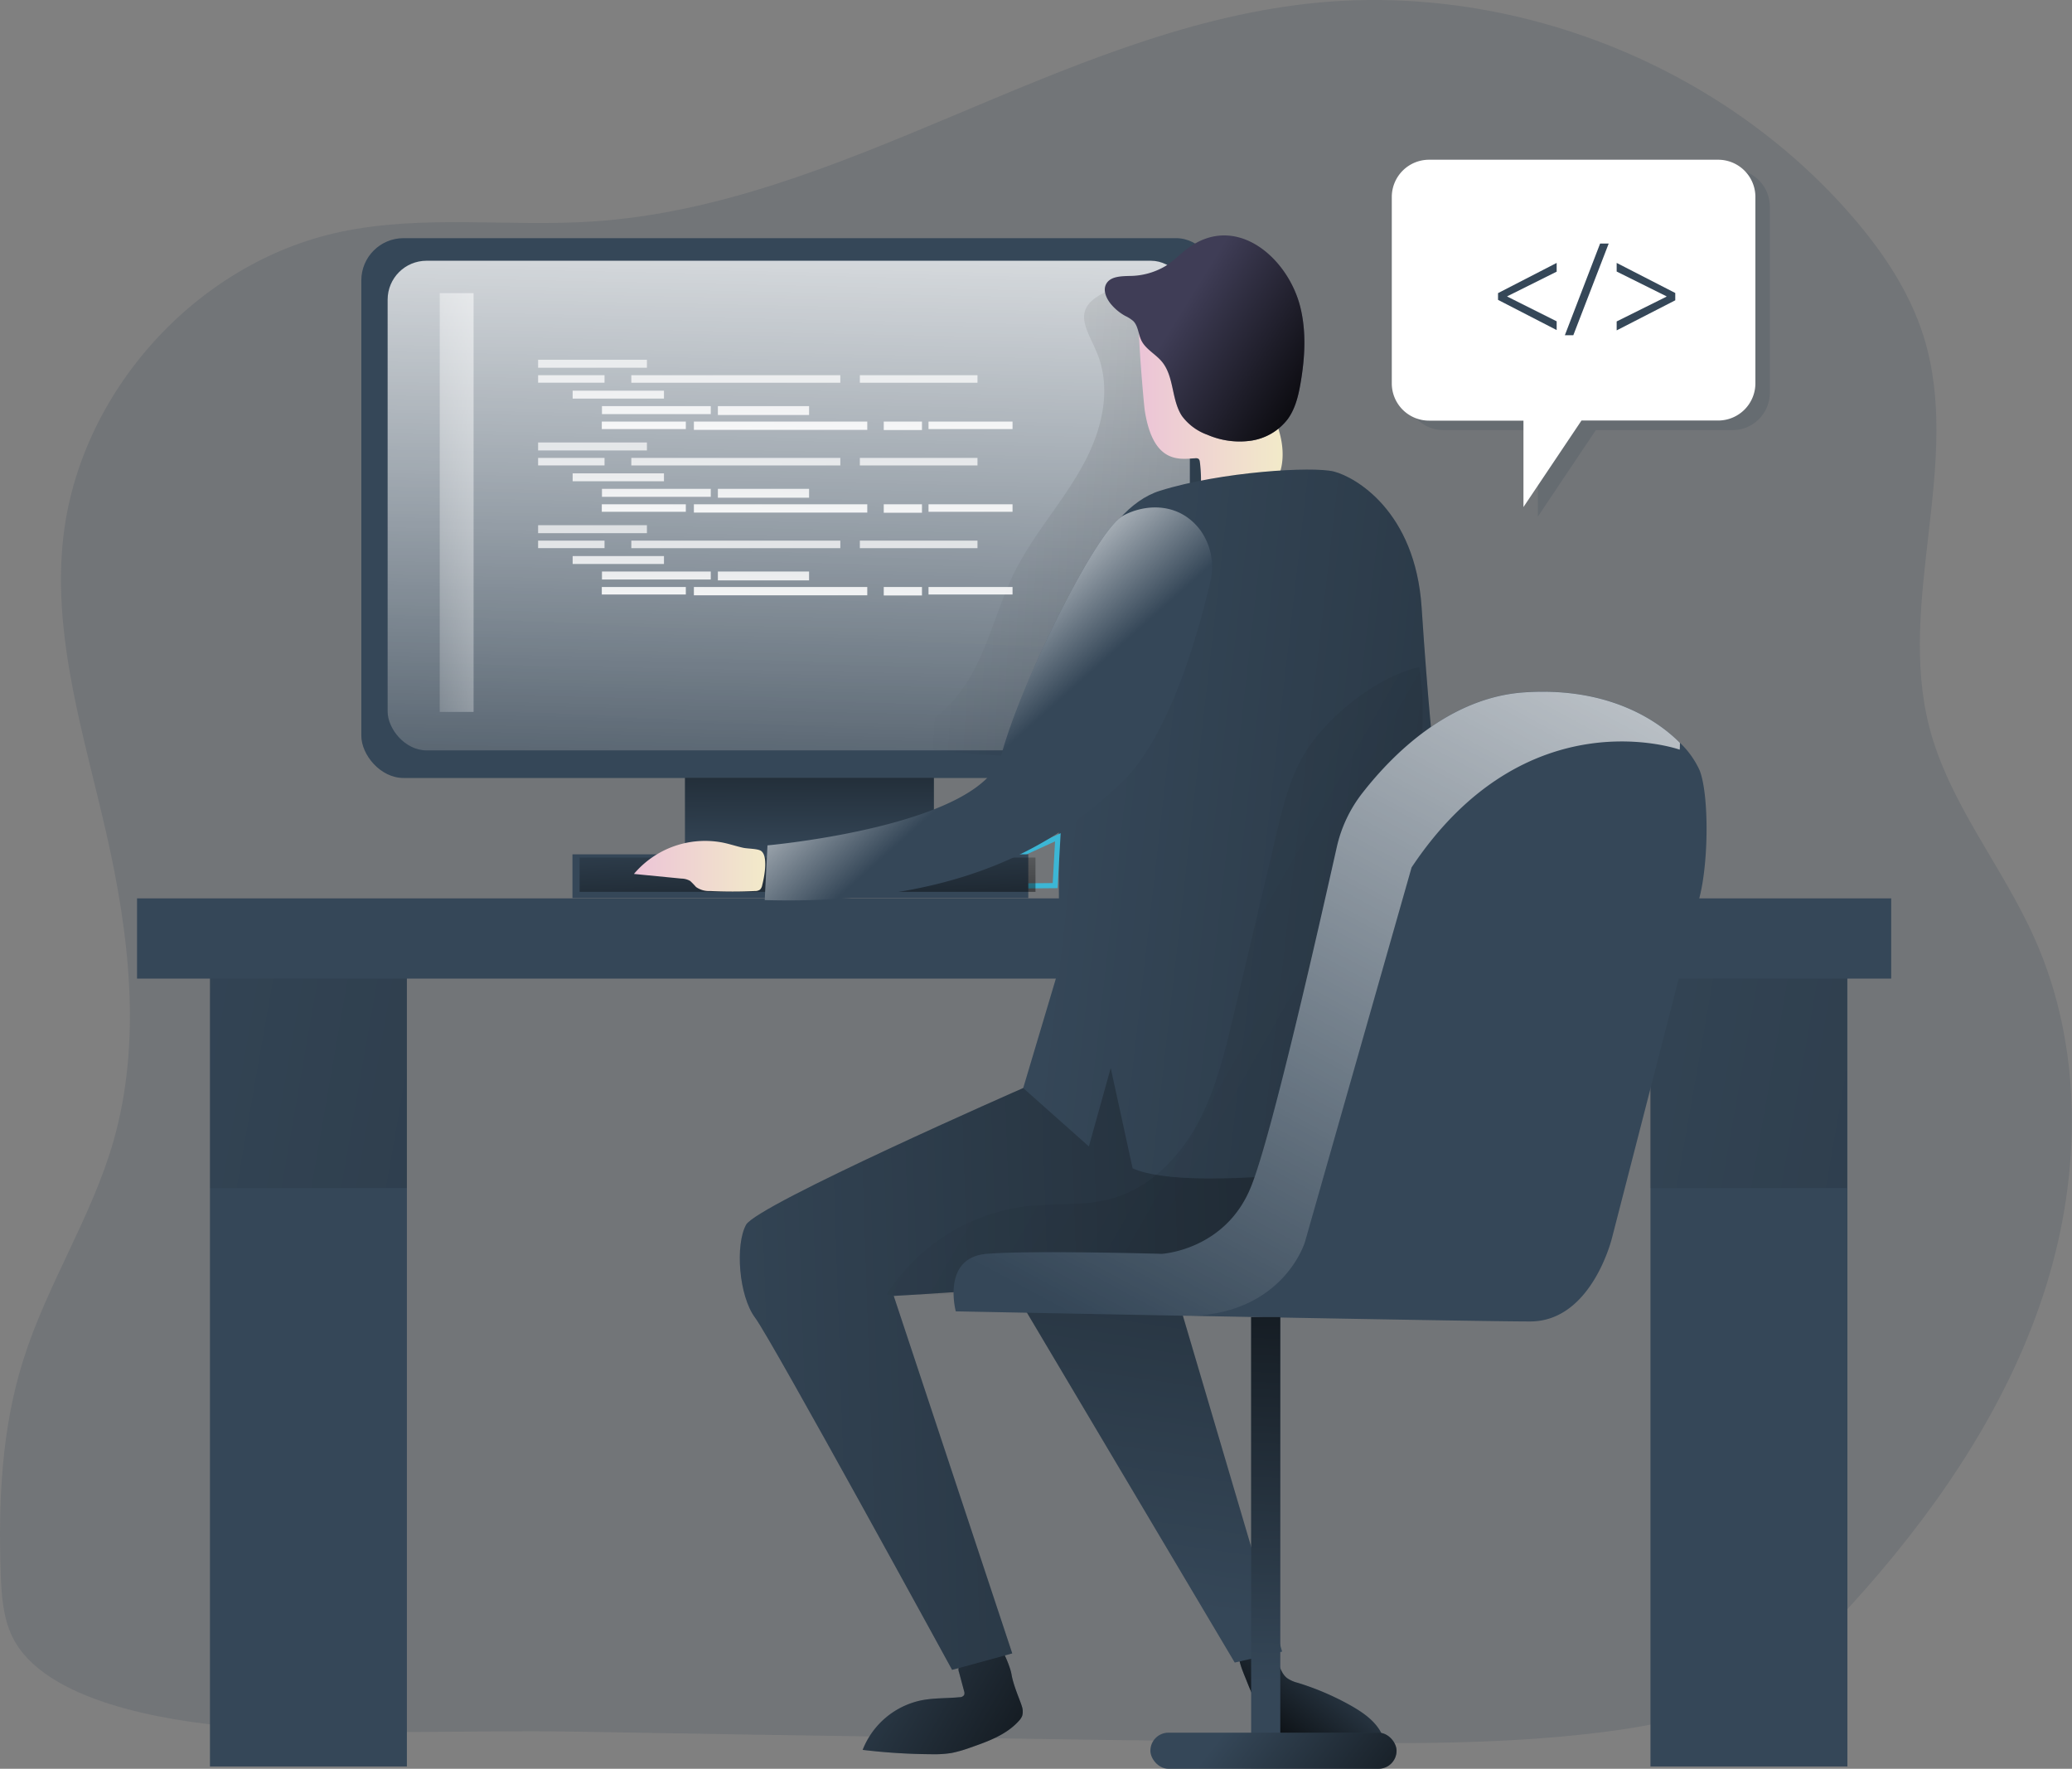 <svg id="Layer_1" data-name="Layer 1" xmlns="http://www.w3.org/2000/svg" xmlns:xlink="http://www.w3.org/1999/xlink" viewBox="0 0 516.62 440.93">
    <rect x="0" y="0" width="516.62" height="440.93" fill="#808080" stroke="none"/>
    <defs>
        <linearGradient id="linear-gradient" x1="208.35" y1="414.17" x2="284.25" y2="458.09" gradientUnits="userSpaceOnUse">
            <stop offset="0" stop-opacity="0" />
            <stop offset="0.99" />
        </linearGradient>
        <linearGradient id="linear-gradient-2" x1="338.11" y1="417.21" x2="314.51" y2="446.19" xlink:href="#linear-gradient" />
        <linearGradient id="linear-gradient-3" x1="4.67" y1="255.62" x2="934.59" y2="418.18" xlink:href="#linear-gradient" />
        <linearGradient id="linear-gradient-4" x1="363.7" y1="255.62" x2="1293.62" y2="418.18" xlink:href="#linear-gradient" />
        <linearGradient id="linear-gradient-5" x1="162.8" y1="342.71" x2="628.35" y2="327.18" xlink:href="#linear-gradient" />
        <linearGradient id="linear-gradient-6" x1="196.94" y1="120.64" x2="167.05" y2="703.93" xlink:href="#linear-gradient" />
        <linearGradient id="linear-gradient-7" x1="194.43" y1="234.15" x2="198.91" y2="17.21" gradientUnits="userSpaceOnUse">
            <stop offset="0" stop-color="#fff" stop-opacity="0" />
            <stop offset="0.99" stop-color="#fff" />
        </linearGradient>
        <linearGradient id="linear-gradient-8" x1="234.73" y1="134.15" x2="724.19" y2="164.03" xlink:href="#linear-gradient" />
        <linearGradient id="linear-gradient-9" x1="285.38" y1="108.45" x2="321.23" y2="108.45" gradientUnits="userSpaceOnUse">
            <stop offset="0" stop-color="#ecc4d7" />
            <stop offset="0.42" stop-color="#efd4d1" />
            <stop offset="1" stop-color="#f2eac9" />
        </linearGradient>
        <linearGradient id="linear-gradient-10" x1="267.46" y1="206.27" x2="754.23" y2="261.85" xlink:href="#linear-gradient" />
        <linearGradient id="linear-gradient-11" x1="250.42" y1="228.58" x2="691.47" y2="481.38" xlink:href="#linear-gradient" />
        <linearGradient id="linear-gradient-12" x1="281.79" y1="399.04" x2="328.41" y2="82.89" xlink:href="#linear-gradient" />
        <linearGradient id="linear-gradient-13" x1="284.68" y1="342.71" x2="431.1" y2="70.79" xlink:href="#linear-gradient-7" />
        <linearGradient id="linear-gradient-14" x1="314.25" y1="419.58" x2="320.23" y2="263.3" xlink:href="#linear-gradient" />
        <linearGradient id="linear-gradient-15" x1="307.65" y1="428.68" x2="364.72" y2="473.5" xlink:href="#linear-gradient" />
        <linearGradient id="linear-gradient-16" x1="201.84" y1="213.33" x2="201.64" y2="155.55" xlink:href="#linear-gradient" />
        <linearGradient id="linear-gradient-17" x1="200.86" y1="204.54" x2="202.54" y2="250.56" xlink:href="#linear-gradient" />
        <linearGradient id="linear-gradient-18" x1="296.1" y1="83.26" x2="335.54" y2="107.76" xlink:href="#linear-gradient" />
        <linearGradient id="linear-gradient-19" x1="253.09" y1="191.88" x2="223.8" y2="159.01" xlink:href="#linear-gradient-7" />
        <linearGradient id="linear-gradient-20" x1="159.49" y1="222.08" x2="192.23" y2="222.08" xlink:href="#linear-gradient-9" />
        <linearGradient id="linear-gradient-21" x1="87.94" y1="129.68" x2="161.75" y2="117.13" xlink:href="#linear-gradient-7" />
        <linearGradient id="linear-gradient-22" x1="148.76" y1="35.72" x2="147.27" y2="115.51" xlink:href="#linear-gradient-7" />
        <linearGradient id="linear-gradient-23" x1="143.55" y1="35.63" x2="142.06" y2="115.41" xlink:href="#linear-gradient-7" />
        <linearGradient id="linear-gradient-24" x1="184.55" y1="36.39" x2="183.05" y2="116.18" xlink:href="#linear-gradient-7" />
        <linearGradient id="linear-gradient-25" x1="230.12" y1="37.25" x2="228.63" y2="117.03" xlink:href="#linear-gradient-7" />
        <linearGradient id="linear-gradient-26" x1="155.34" y1="35.85" x2="153.84" y2="115.63" xlink:href="#linear-gradient-7" />
        <linearGradient id="linear-gradient-27" x1="164.9" y1="36.02" x2="163.4" y2="115.81" xlink:href="#linear-gradient-7" />
        <linearGradient id="linear-gradient-28" x1="191.59" y1="36.52" x2="190.1" y2="116.31" xlink:href="#linear-gradient-7" />
        <linearGradient id="linear-gradient-29" x1="161.84" y1="35.97" x2="160.35" y2="115.75" xlink:href="#linear-gradient-7" />
        <linearGradient id="linear-gradient-30" x1="243.27" y1="37.49" x2="241.78" y2="117.28" xlink:href="#linear-gradient-7" />
        <linearGradient id="linear-gradient-31" x1="195.93" y1="36.61" x2="194.44" y2="116.39" xlink:href="#linear-gradient-7" />
        <linearGradient id="linear-gradient-32" x1="226.41" y1="37.18" x2="224.91" y2="116.96" xlink:href="#linear-gradient-7" />
        <linearGradient id="linear-gradient-33" x1="148.76" y1="56.34" x2="147.27" y2="136.13" xlink:href="#linear-gradient-7" />
        <linearGradient id="linear-gradient-34" x1="143.55" y1="56.24" x2="142.06" y2="136.03" xlink:href="#linear-gradient-7" />
        <linearGradient id="linear-gradient-35" x1="184.55" y1="57.01" x2="183.05" y2="136.8" xlink:href="#linear-gradient-7" />
        <linearGradient id="linear-gradient-36" x1="230.12" y1="57.86" x2="228.63" y2="137.65" xlink:href="#linear-gradient-7" />
        <linearGradient id="linear-gradient-37" x1="155.34" y1="56.46" x2="153.84" y2="136.25" xlink:href="#linear-gradient-7" />
        <linearGradient id="linear-gradient-38" x1="164.9" y1="56.64" x2="163.4" y2="136.43" xlink:href="#linear-gradient-7" />
        <linearGradient id="linear-gradient-39" x1="191.59" y1="57.14" x2="190.1" y2="136.93" xlink:href="#linear-gradient-7" />
        <linearGradient id="linear-gradient-40" x1="161.84" y1="56.59" x2="160.35" y2="136.37" xlink:href="#linear-gradient-7" />
        <linearGradient id="linear-gradient-41" x1="243.27" y1="58.11" x2="241.78" y2="137.89" xlink:href="#linear-gradient-7" />
        <linearGradient id="linear-gradient-42" x1="195.93" y1="57.22" x2="194.44" y2="137.01" xlink:href="#linear-gradient-7" />
        <linearGradient id="linear-gradient-43" x1="226.41" y1="57.8" x2="224.91" y2="137.58" xlink:href="#linear-gradient-7" />
        <linearGradient id="linear-gradient-44" x1="148.76" y1="76.96" x2="147.27" y2="156.74" xlink:href="#linear-gradient-7" />
        <linearGradient id="linear-gradient-45" x1="143.55" y1="76.86" x2="142.06" y2="156.65" xlink:href="#linear-gradient-7" />
        <linearGradient id="linear-gradient-46" x1="184.55" y1="77.63" x2="183.05" y2="157.41" xlink:href="#linear-gradient-7" />
        <linearGradient id="linear-gradient-47" x1="230.12" y1="78.48" x2="228.63" y2="158.27" xlink:href="#linear-gradient-7" />
        <linearGradient id="linear-gradient-48" x1="155.34" y1="77.08" x2="153.84" y2="156.87" xlink:href="#linear-gradient-7" />
        <linearGradient id="linear-gradient-49" x1="164.9" y1="77.26" x2="163.4" y2="157.05" xlink:href="#linear-gradient-7" />
        <linearGradient id="linear-gradient-50" x1="191.59" y1="77.76" x2="190.1" y2="157.55" xlink:href="#linear-gradient-7" />
        <linearGradient id="linear-gradient-51" x1="161.84" y1="77.2" x2="160.35" y2="156.99" xlink:href="#linear-gradient-7" />
        <linearGradient id="linear-gradient-52" x1="243.27" y1="78.73" x2="241.78" y2="158.51" xlink:href="#linear-gradient-7" />
        <linearGradient id="linear-gradient-53" x1="195.93" y1="77.84" x2="194.44" y2="157.63" xlink:href="#linear-gradient-7" />
        <linearGradient id="linear-gradient-54" x1="226.41" y1="78.41" x2="224.91" y2="158.2" xlink:href="#linear-gradient-7" />
    </defs>
    <title>Do Code</title>
    <path d="M325.11,440.5c24.89.3,49.86.58,74.57-2.4,12.33-1.48,24.76-3.84,35.82-9.49,12.18-6.22,22.07-16.11,31.1-26.39,19.49-22.18,36.21-47.35,45-75.53s9.18-59.66-2.88-86.61c-8-18-21.33-33.64-26.25-52.68-8.16-31.58,8.27-66-1.35-97.17-3.68-11.92-11-22.43-19.28-31.74-33.2-37.23-85-57-134.53-51.41-61.92,7-115.87,50.14-178,54.27-21,1.39-42.42-1.77-63,2.6-36.07,7.64-65.39,40.24-69.18,76.91-2.52,24.49,5.25,48.68,10.74,72.68,5.8,25.39,9,52.24,1.8,77.26-5.44,18.84-16.54,35.62-22.42,54.32C1.8,362.28,1,380.55,1.62,398.52c.19,5.32.56,10.8,2.87,15.6,7.83,16.21,38.28,20.94,54.24,22.37,28.22,2.55,57.66.83,86,1.32Q234.94,439.39,325.11,440.5Z" transform="translate(-1.43 -6.14)" fill="#354758" opacity="0.18" style="isolation:isolate" />
    <path d="M256.19,431.44a4,4,0,0,1,.1,2.45,3.89,3.89,0,0,1-.78,1.19c-3.09,3.49-7.7,5.16-12.1,6.69a32.45,32.45,0,0,1-4.71,1.36,28.06,28.06,0,0,1-5.18.31,150.6,150.6,0,0,1-17-1.08A20.11,20.11,0,0,1,231.21,430c3.11-.61,6.31-.46,9.46-.77a1.35,1.35,0,0,0,1.14-.52,1.41,1.41,0,0,0,0-1l-1.26-4.7a2,2,0,0,1-.07-1.24c.21-.58.88-.84,1.47-1,2.13-.62,3.54-6.87,5.82-7s5.45,7.33,5.85,9.7C254.1,426.39,255.86,430.21,256.19,431.44Z" transform="translate(-1.43 -6.14)" fill="#354758" />
    <path d="M256.19,431.44a4,4,0,0,1,.1,2.45,3.89,3.89,0,0,1-.78,1.19c-3.09,3.49-7.7,5.16-12.1,6.69a32.45,32.45,0,0,1-4.71,1.36,28.06,28.06,0,0,1-5.18.31,150.6,150.6,0,0,1-17-1.08A20.11,20.11,0,0,1,231.21,430c3.11-.61,6.31-.46,9.46-.77a1.35,1.35,0,0,0,1.14-.52,1.41,1.41,0,0,0,0-1l-1.26-4.7a2,2,0,0,1-.07-1.24c.21-.58.88-.84,1.47-1,2.13-.62,3.54-6.87,5.82-7s5.45,7.33,5.85,9.7C254.1,426.39,255.86,430.21,256.19,431.44Z" transform="translate(-1.43 -6.14)" fill="url(#linear-gradient)" />
    <path d="M319.35,437.05c5.92,5.67,14.91,6.84,23,5.91,1.37-.16,2.93-.49,3.61-1.69s.17-2.71-.56-3.88c-1.72-2.72-4.51-4.58-7.32-6.16A67.16,67.16,0,0,0,325,425.64a8,8,0,0,1-2.68-1.19c-1.77-1.4-1.94-4-3.34-5.8-.59-.75-7.26-2.54-7.91-2-2,1.54.39,6.4,1.26,8.68C314,429.56,316,433.84,319.35,437.05Z" transform="translate(-1.43 -6.14)" fill="#354758" />
    <path d="M319.35,437.05c5.92,5.67,14.91,6.84,23,5.91,1.37-.16,2.93-.49,3.61-1.69s.17-2.71-.56-3.88c-1.72-2.72-4.51-4.58-7.32-6.16A67.16,67.16,0,0,0,325,425.64a8,8,0,0,1-2.68-1.19c-1.77-1.4-1.94-4-3.34-5.8-.59-.75-7.26-2.54-7.91-2-2,1.54.39,6.4,1.26,8.68C314,429.56,316,433.84,319.35,437.05Z" transform="translate(-1.43 -6.14)" fill="url(#linear-gradient-2)" />
    <rect x="411.52" y="240.32" width="49.1" height="200.04" fill="#354758" />
    <rect x="52.35" y="240.32" width="49.1" height="200.04" fill="#354758" />
    <rect x="52.35" y="240.32" width="49.1" height="55.86" fill="url(#linear-gradient-3)" />
    <rect x="411.39" y="240.32" width="49.1" height="55.86" fill="url(#linear-gradient-4)" />
    <rect x="34.17" y="223.95" width="437.37" height="20" fill="#354758" />
    <path d="M256.55,277.37s-66.38,29.1-69.11,34.1-1.82,17.73,2.28,23.19,49.1,87.75,49.1,87.75l15-4.1L224.27,329.2s81.84-4.54,87.75-10.45,14.09-23.64,14.09-23.64l-42.74-38.65Z" transform="translate(-1.43 -6.14)" fill="#354758" />
    <path d="M256.55,277.37s-66.38,29.1-69.11,34.1-1.82,17.73,2.28,23.19,49.1,87.75,49.1,87.75l15-4.1L224.27,329.2s81.84-4.54,87.75-10.45,14.09-23.64,14.09-23.64l-42.74-38.65Z" transform="translate(-1.43 -6.14)" fill="url(#linear-gradient-5)" />
    <rect x="90.09" y="59.37" width="213.68" height="134.57" rx="10.53" fill="#354758" />
    <rect x="96.65" y="65" width="200.02" height="122.06" rx="9.7" fill="url(#linear-gradient-6)" />
    <rect x="96.65" y="65" width="200.02" height="122.06" rx="9.7" fill="url(#linear-gradient-7)" />
    <path d="M271.21,122.52c-5,9-12,16.72-16.65,25.9-3.37,6.71-5.37,14-8.41,20.88s-7.39,13.54-14,17.16c-2.69,1.48-5.9,2.62-7.29,5.35a250.69,250.69,0,0,0,42.57,3,6.33,6.33,0,0,0,2.67-.43,6.77,6.77,0,0,0,2.38-2.46c9.68-13.86,25.69-23.83,30.38-40.07,2.17-7.47,1.61-15.43,1-23.19-.74-10.15-1.49-20.32-3-30.4-1.12-7.61-1.93-15.88-10-19.11-4.65-1.87-11.17-2-15.54.74-6.05,3.73-3.13,8-.82,13.19C279,102.75,276.18,113.65,271.21,122.52Z" transform="translate(-1.43 -6.14)" fill="url(#linear-gradient-8)" />
    <path d="M299.44,120.38a1.26,1.26,0,0,1,.84.15,1.16,1.16,0,0,1,.3.64,34.28,34.28,0,0,1,.3,4.54,6.71,6.71,0,0,0,1.51,4.19c1.5,1.59,3.93,1.74,6.11,1.8a4.49,4.49,0,0,0,1.37-.11,8.78,8.78,0,0,0,1.69-1c1.55-.89,3.51-.74,5.1-1.55a6.33,6.33,0,0,0,1.64-1.27c3.15-3.3,3.44-8.47,2.38-12.92s-3.21-8.56-4.37-13c-1-3.91-1.28-8.17-3.53-11.53a2.76,2.76,0,0,0-2.11-1.46,43.85,43.85,0,0,0-10.18-.61c-2.74,0-5.6.15-8,1.46-1.54.83-5.84-5.73-6.92-4.36-.76,1,1.05,21.61,1.3,23.2C289,122,295.67,120.57,299.44,120.38Z" transform="translate(-1.43 -6.14)" fill="url(#linear-gradient-9)" />
    <path d="M268.14,159.17s7.28-25.92,22.51-30.69,38.19-6.14,43.42-4.78,20.23,9.78,21.82,33.88,2.95,36.14,2.95,36.14l-4.09,101.39s-55.92,9.09-70.92,2.27l-5.46-25-5.45,19.55-16.37-14.55,9.09-30.46S264.28,174.17,268.14,159.17Z" transform="translate(-1.43 -6.14)" fill="#354758" />
    <path d="M268.14,159.17s7.28-25.92,22.51-30.69,38.19-6.14,43.42-4.78,20.23,9.78,21.82,33.88,2.95,36.14,2.95,36.14l-4.09,101.39s-55.92,9.09-70.92,2.27l-5.46-25-5.45,19.55-16.37-14.55,9.09-30.46S264.28,174.17,268.14,159.17Z" transform="translate(-1.43 -6.14)" fill="url(#linear-gradient-10)" />
    <path d="M326.69,194c-3.69,6.1-5.38,13.16-7,20.08L309.06,259c-2.21,9.36-4.47,18.86-9.06,27.31s-11.87,15.91-21.12,18.55c-6.86,2-14.18,1.17-21.27,1.95a48.43,48.43,0,0,0-35.11,22,634.14,634.14,0,0,0,87.55-4.9c4.29-.54,8.73-1.18,12.39-3.49,4.29-2.72,6.93-7.38,9-12,4.51-9.88,7.41-20.41,10-31a525.1,525.1,0,0,0,9.92-52.63c2.2-16.13,6.69-36.31,3.93-52.34C344.72,174.83,332.31,184.76,326.69,194Z" transform="translate(-1.43 -6.14)" opacity="0.48" fill="url(#linear-gradient-11)" />
    <polygon points="236.88 221 263.08 220.77 263.76 208.72 236.88 221" fill="none" stroke="#3cb6d5" stroke-miterlimit="10" stroke-width="1.28" />
    <polygon points="253.31 322.61 307.86 414.45 319.68 411.72 292.4 319.43 253.31 322.61" fill="#354758" />
    <polygon points="253.31 322.61 307.86 414.45 319.68 411.72 292.4 319.43 253.31 322.61" fill="url(#linear-gradient-12)" />
    <path d="M425.23,229.64c-2.28,9.11-21.85,85-21.85,85s-5,20.92-20.44,20.92c-8.29,0-48.88-.72-84.73-1.4-31-.58-58.47-1.12-58.47-1.12s-3.63-13.41,7.71-14.34,43.64,0,43.64,0,15.94-.87,22.29-16.8c5.23-13,17.14-65.79,21.31-84.39a34,34,0,0,1,6.59-13.9c7.17-9.16,21.41-23.69,40.3-24.9,19.62-1.31,32.22,6.05,38.71,12.59a22.09,22.09,0,0,1,4.94,6.93C427.5,204.16,427.5,220.53,425.23,229.64Z" transform="translate(-1.43 -6.14)" fill="#354758" />
    <path d="M420.29,191.32c0,.58,0,1.12-.05,1.7,0,0-38.22-13.61-66.85,29.35l-26.6,93.4s-5.28,17.73-28.58,18.41c-31-.58-58.47-1.12-58.47-1.12s-3.63-13.41,7.71-14.34,43.64,0,43.64,0,15.94-.87,22.29-16.8c5.23-13,17.14-65.79,21.31-84.39a34,34,0,0,1,6.59-13.9c7.17-9.16,21.41-23.69,40.3-24.9C401.2,177.42,413.8,184.78,420.29,191.32Z" transform="translate(-1.43 -6.14)" fill="url(#linear-gradient-13)" />
    <rect x="311.95" y="328.33" width="7.27" height="112.49" fill="#354758" />
    <rect x="311.95" y="328.33" width="7.27" height="112.49" fill="url(#linear-gradient-14)" />
    <line x1="311.95" y1="440.82" x2="311.95" y2="328.33" fill="#354758" opacity="0.18" style="isolation:isolate" />
    <rect x="286.83" y="431.93" width="61.38" height="9" rx="4.5" fill="#354758" />
    <rect x="286.83" y="431.93" width="61.38" height="9" rx="4.5" fill="url(#linear-gradient-15)" />
    <rect x="170.79" y="193.88" width="62.06" height="25.69" fill="#354758" />
    <rect x="170.79" y="193.88" width="62.06" height="25.69" fill="url(#linear-gradient-16)" />
    <rect x="142.73" y="212.97" width="113.66" height="10.91" fill="#354758" />
    <rect x="144.52" y="213.77" width="113.66" height="8.55" fill="url(#linear-gradient-17)" />
    <path d="M297.54,68.07c-1.88,1.4-3.51,3.13-5.49,4.38a17.67,17.67,0,0,1-9,2.48c-2.15.07-4.78.1-5.81,2-.85,1.55,0,3.51,1.08,4.89A12.6,12.6,0,0,0,282,84.9a8.7,8.7,0,0,1,2,1.28c1.23,1.25,1.24,3.23,2,4.81,1.08,2.22,3.54,3.4,5.12,5.3,3.11,3.73,2.35,9.49,5,13.53a13.57,13.57,0,0,0,6.35,4.7A20.2,20.2,0,0,0,313.3,116a14.11,14.11,0,0,0,9.24-5.43c1.89-2.63,2.65-5.89,3.19-9.08,1.07-6.29,1.44-12.82-.14-19C322.47,70.34,309.61,59.1,297.54,68.07Z" transform="translate(-1.43 -6.14)" fill="#3f3d56" />
    <path d="M297.54,68.07c-1.88,1.4-3.51,3.13-5.49,4.38a17.67,17.67,0,0,1-9,2.48c-2.15.07-4.78.1-5.81,2-.85,1.55,0,3.51,1.08,4.89A12.6,12.6,0,0,0,282,84.9a8.7,8.7,0,0,1,2,1.28c1.23,1.25,1.24,3.23,2,4.81,1.08,2.22,3.54,3.4,5.12,5.3,3.11,3.73,2.35,9.49,5,13.53a13.57,13.57,0,0,0,6.35,4.7A20.2,20.2,0,0,0,313.3,116a14.11,14.11,0,0,0,9.24-5.43c1.89-2.63,2.65-5.89,3.19-9.08,1.07-6.29,1.44-12.82-.14-19C322.47,70.34,309.61,59.1,297.54,68.07Z" transform="translate(-1.43 -6.14)" fill="url(#linear-gradient-18)" />
    <path d="M300.72,138.31a15.63,15.63,0,0,1,2.46,12.88c-2.62,11.37-9.87,38.35-22.08,50-15.69,15-39.55,30.69-89,29.33l.69-13.64s53.53-4.78,58.3-22.51,23.53-55.92,30.35-59.67C286.8,131.78,295.33,131.15,300.72,138.31Z" transform="translate(-1.43 -6.14)" fill="#354758" />
    <path d="M300.72,138.31a15.63,15.63,0,0,1,2.46,12.88c-2.62,11.37-9.87,38.35-22.08,50-15.69,15-39.55,30.69-89,29.33l.69-13.64s53.53-4.78,58.3-22.51,23.53-55.92,30.35-59.67C286.8,131.78,295.33,131.15,300.72,138.31Z" transform="translate(-1.43 -6.14)" fill="url(#linear-gradient-19)" />
    <path d="M181.61,216.18A23.24,23.24,0,0,0,159.49,224l11.85,1.16a4.47,4.47,0,0,1,2.19.6,20.6,20.6,0,0,1,1.45,1.5,5.61,5.61,0,0,0,3.5,1c3.71.17,7.43.18,11.14,0a2.09,2.09,0,0,0,1.3-.35,2,2,0,0,0,.55-1.09c.49-1.9,1.57-7.22-.27-8.55-.86-.61-3.5-.53-4.61-.82C184.93,217.07,183.3,216.52,181.61,216.18Z" transform="translate(-1.43 -6.14)" fill="url(#linear-gradient-20)" />
    <path d="M442.7,57.63v46.45a9.29,9.29,0,0,1-9.29,9.28H399.33l-14.46,21.57V113.36H361.33a9.28,9.28,0,0,1-9.29-9.28V57.63a9.28,9.28,0,0,1,9.29-9.28h72.08A9.29,9.29,0,0,1,442.7,57.63Z" transform="translate(-1.43 -6.14)" fill="#354758" opacity="0.18" style="isolation:isolate" />
    <path d="M439.11,55.24v46.45a9.28,9.28,0,0,1-9.29,9.28H395.75l-14.47,21.57V111H357.75a9.29,9.29,0,0,1-9.3-9.28V55.24a9.29,9.29,0,0,1,9.3-9.28h72.07A9.28,9.28,0,0,1,439.11,55.24Z" transform="translate(-1.43 -6.14)" fill="#fff" />
    <rect x="109.64" y="73.07" width="8.44" height="104.4" fill="url(#linear-gradient-21)" />
    <path d="M374.94,79.21l14.62-7.53v2.18L377.24,80v.07l12.32,6.17v2.18l-14.62-7.53Z" transform="translate(-1.43 -6.14)" fill="#354758" />
    <path d="M391.6,89.71l8.79-22.85h2.14l-8.82,22.85Z" transform="translate(-1.43 -6.14)" fill="#354758" />
    <path d="M419.13,81l-14.61,7.5V86.27l12.41-6.17V80l-12.41-6.17V71.68l14.61,7.5Z" transform="translate(-1.43 -6.14)" fill="#354758" />
    <rect x="134.17" y="89.68" width="27.13" height="1.99" fill="url(#linear-gradient-22)" />
    <rect x="134.17" y="93.53" width="16.56" height="1.87" fill="url(#linear-gradient-23)" />
    <rect x="157.41" y="93.53" width="52.11" height="1.88" fill="url(#linear-gradient-24)" />
    <rect x="214.39" y="93.53" width="29.33" height="1.88" fill="url(#linear-gradient-25)" />
    <rect x="142.78" y="97.39" width="22.77" height="1.97" fill="url(#linear-gradient-26)" />
    <rect x="150.09" y="101.24" width="27.13" height="1.99" fill="url(#linear-gradient-27)" />
    <rect x="178.99" y="101.24" width="22.74" height="2.21" fill="url(#linear-gradient-28)" />
    <rect x="150.05" y="105.09" width="20.95" height="1.87" fill="url(#linear-gradient-29)" />
    <rect x="231.51" y="105.09" width="20.95" height="1.87" fill="url(#linear-gradient-30)" />
    <rect x="173.01" y="105.09" width="43.23" height="2.07" fill="url(#linear-gradient-31)" />
    <rect x="220.35" y="105.09" width="9.53" height="2.11" fill="url(#linear-gradient-32)" />
    <rect x="134.17" y="110.3" width="27.13" height="1.99" fill="url(#linear-gradient-33)" />
    <rect x="134.17" y="114.15" width="16.56" height="1.87" fill="url(#linear-gradient-34)" />
    <rect x="157.41" y="114.15" width="52.11" height="1.88" fill="url(#linear-gradient-35)" />
    <rect x="214.39" y="114.15" width="29.33" height="1.88" fill="url(#linear-gradient-36)" />
    <rect x="142.78" y="118" width="22.77" height="1.97" fill="url(#linear-gradient-37)" />
    <rect x="150.09" y="121.86" width="27.13" height="1.99" fill="url(#linear-gradient-38)" />
    <rect x="178.99" y="121.86" width="22.74" height="2.21" fill="url(#linear-gradient-39)" />
    <rect x="150.05" y="125.71" width="20.95" height="1.87" fill="url(#linear-gradient-40)" />
    <rect x="231.51" y="125.71" width="20.95" height="1.87" fill="url(#linear-gradient-41)" />
    <rect x="173.01" y="125.71" width="43.23" height="2.07" fill="url(#linear-gradient-42)" />
    <rect x="220.35" y="125.71" width="9.53" height="2.11" fill="url(#linear-gradient-43)" />
    <rect x="134.17" y="130.92" width="27.13" height="1.99" fill="url(#linear-gradient-44)" />
    <rect x="134.17" y="134.77" width="16.56" height="1.87" fill="url(#linear-gradient-45)" />
    <rect x="157.41" y="134.77" width="52.11" height="1.88" fill="url(#linear-gradient-46)" />
    <rect x="214.39" y="134.77" width="29.33" height="1.88" fill="url(#linear-gradient-47)" />
    <rect x="142.78" y="138.62" width="22.77" height="1.97" fill="url(#linear-gradient-48)" />
    <rect x="150.09" y="142.47" width="27.13" height="1.99" fill="url(#linear-gradient-49)" />
    <rect x="178.99" y="142.47" width="22.74" height="2.21" fill="url(#linear-gradient-50)" />
    <rect x="150.05" y="146.33" width="20.95" height="1.87" fill="url(#linear-gradient-51)" />
    <rect x="231.51" y="146.33" width="20.95" height="1.87" fill="url(#linear-gradient-52)" />
    <rect x="173.01" y="146.33" width="43.23" height="2.07" fill="url(#linear-gradient-53)" />
    <rect x="220.35" y="146.33" width="9.53" height="2.11" fill="url(#linear-gradient-54)" />
</svg>